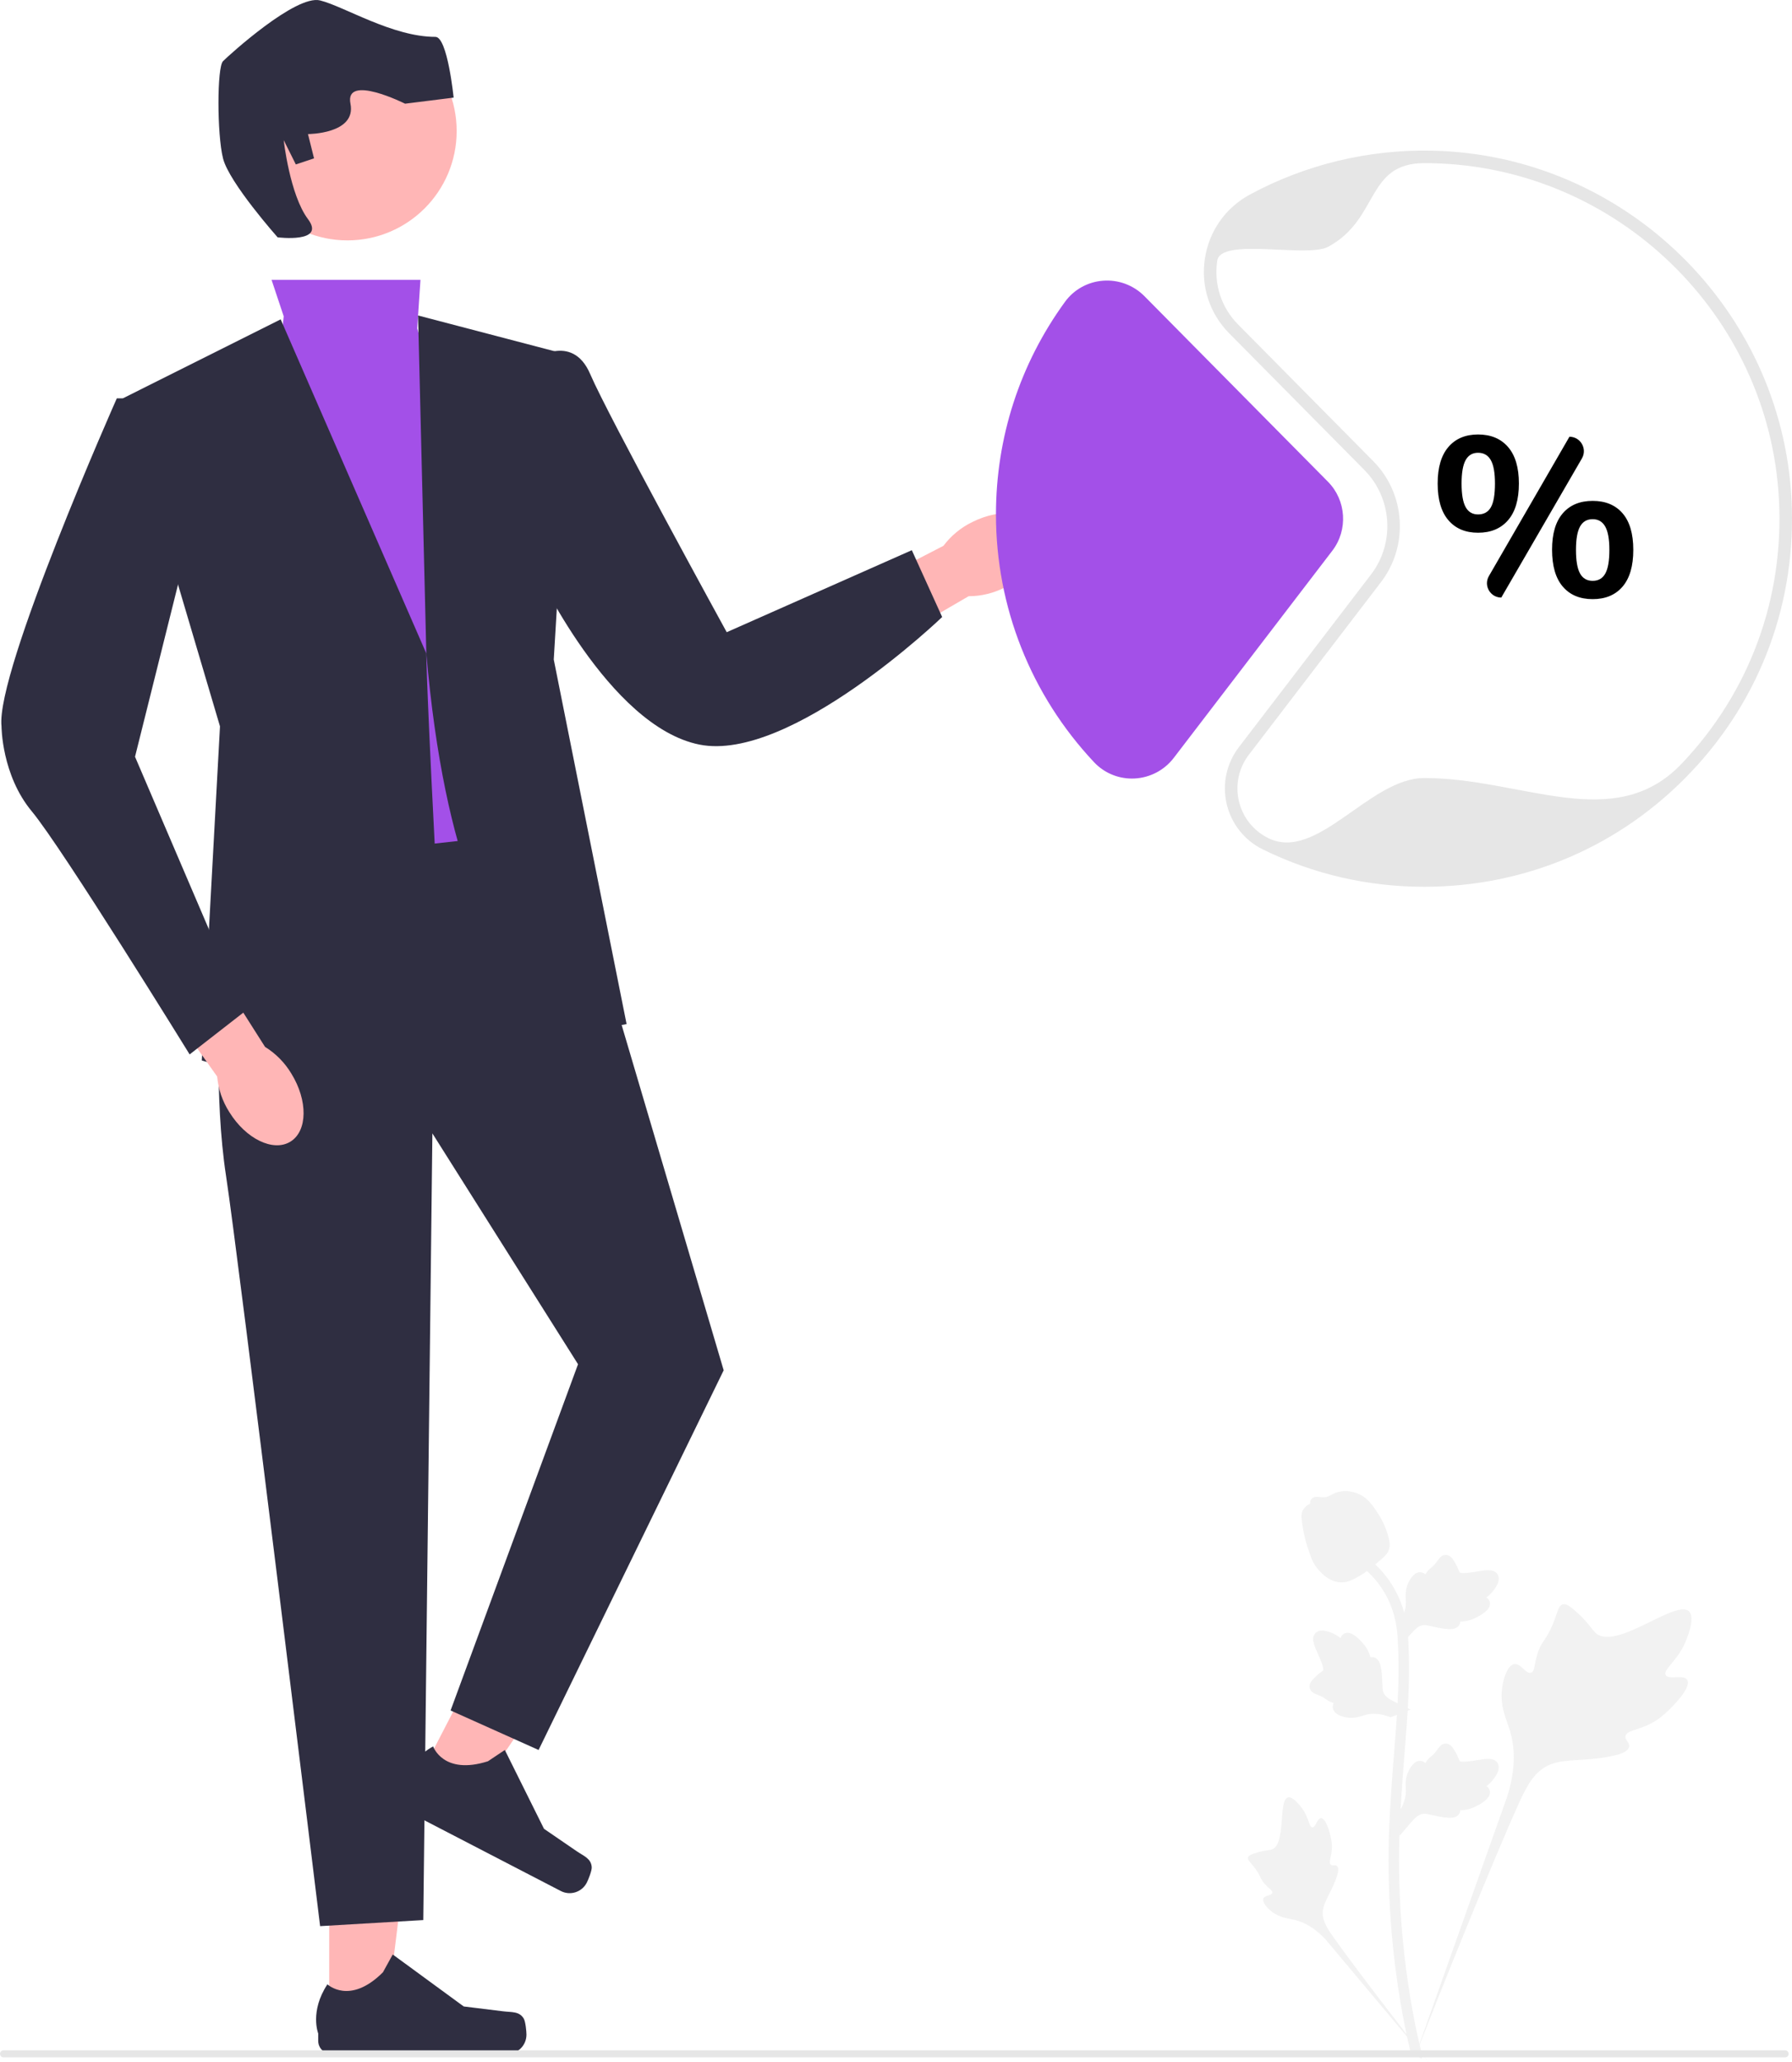 <svg width="287" height="330" viewBox="0 0 287 330" fill="none" xmlns="http://www.w3.org/2000/svg">
<g clip-path="url(#clip0_1504_1135)">
<path d="M270.225 268.895C269.66 267.942 267.216 268.963 266.766 268.098C266.319 267.236 268.59 265.922 269.887 262.922C270.121 262.381 271.596 258.972 270.504 257.92C268.435 255.926 258.967 264.155 255.653 261.462C254.926 260.871 254.418 259.691 252.217 257.776C251.342 257.014 250.812 256.67 250.3 256.798C249.573 256.979 249.515 257.953 248.736 259.867C247.567 262.737 246.875 262.564 246.194 264.854C245.688 266.554 245.804 267.542 245.209 267.735C244.367 268.008 243.592 266.204 242.524 266.366C241.435 266.531 240.777 268.63 240.569 270.202C240.179 273.152 241.262 275.099 241.862 277.146C242.514 279.37 242.901 282.753 241.395 287.542L226.486 329.565C229.778 320.942 239.308 297.304 243.312 288.52C244.468 285.984 245.745 283.412 248.366 282.397C250.889 281.419 254.354 282.003 258.772 280.938C259.288 280.814 260.72 280.449 260.901 279.607C261.05 278.91 260.207 278.521 260.337 277.869C260.51 276.994 262.167 276.983 264.202 275.974C265.637 275.262 266.531 274.415 267.3 273.687C267.532 273.467 270.977 270.164 270.225 268.895Z" fill="#F2F2F2"/>
<path d="M211.57 291.018C210.94 291.02 210.735 292.515 210.181 292.486C209.629 292.457 209.64 290.963 208.543 289.46C208.345 289.189 207.098 287.482 206.266 287.714C204.691 288.155 205.996 295.178 203.719 296.028C203.22 296.215 202.494 296.124 200.919 296.652C200.293 296.862 199.971 297.022 199.886 297.311C199.766 297.72 200.227 298.029 200.941 298.964C202.012 300.367 201.727 300.656 202.654 301.652C203.342 302.39 203.86 302.619 203.783 302.967C203.674 303.459 202.566 303.319 202.337 303.89C202.104 304.472 202.944 305.401 203.655 305.957C204.989 306.999 206.257 307.029 207.434 307.325C208.714 307.647 210.485 308.433 212.4 310.554L228.715 330C225.434 325.895 216.587 314.396 213.433 309.895C212.522 308.595 211.629 307.227 211.887 305.647C212.136 304.126 213.422 302.593 214.174 300.116C214.262 299.827 214.496 299.019 214.135 298.687C213.836 298.413 213.402 298.714 213.12 298.462C212.741 298.125 213.213 297.308 213.305 296.018C213.37 295.108 213.212 294.424 213.077 293.837C213.036 293.66 212.41 291.015 211.57 291.018Z" fill="#F2F2F2"/>
<path d="M224.151 293.843L223.771 290.45L223.945 290.193C224.748 289.003 225.158 287.842 225.163 286.739C225.164 286.564 225.155 286.388 225.147 286.21C225.114 285.502 225.073 284.622 225.532 283.596C225.789 283.025 226.511 281.701 227.597 281.865C227.89 281.906 228.111 282.04 228.279 282.197C228.303 282.158 228.329 282.119 228.356 282.076C228.694 281.56 228.962 281.339 229.219 281.126C229.418 280.962 229.622 280.793 229.943 280.393C230.084 280.218 230.194 280.064 230.286 279.934C230.567 279.543 230.934 279.076 231.581 279.084C232.272 279.117 232.634 279.689 232.874 280.067C233.302 280.742 233.496 281.229 233.625 281.552C233.672 281.67 233.725 281.802 233.752 281.843C233.975 282.171 235.785 281.865 236.467 281.753C237.999 281.498 239.325 281.276 239.871 282.243C240.263 282.934 239.972 283.849 238.981 285.033C238.673 285.402 238.344 285.682 238.053 285.902C238.294 286.046 238.51 286.267 238.598 286.614C238.804 287.437 238.098 288.261 236.498 289.067C236.101 289.269 235.567 289.537 234.817 289.667C234.464 289.728 234.147 289.742 233.875 289.75C233.869 289.908 233.832 290.078 233.736 290.253C233.456 290.77 232.871 291.015 231.99 290.956C231.02 290.906 230.222 290.72 229.518 290.558C228.903 290.417 228.373 290.298 227.957 290.326C227.185 290.388 226.591 291.006 225.893 291.807L224.151 293.843Z" fill="#F2F2F2"/>
<path d="M225.914 273.64L222.73 274.869L222.437 274.766C221.083 274.29 219.856 274.189 218.789 274.464C218.619 274.507 218.452 274.56 218.281 274.613C217.605 274.824 216.765 275.087 215.657 274.903C215.039 274.8 213.575 274.437 213.458 273.344C213.424 273.051 213.498 272.803 213.607 272.601C213.563 272.587 213.518 272.572 213.47 272.557C212.886 272.36 212.604 272.157 212.332 271.962C212.124 271.812 211.909 271.656 211.441 271.447C211.235 271.355 211.059 271.288 210.91 271.231C210.46 271.059 209.916 270.822 209.759 270.194C209.616 269.517 210.077 269.022 210.382 268.694C210.926 268.108 211.347 267.797 211.627 267.59C211.729 267.515 211.844 267.43 211.877 267.394C212.137 267.095 211.381 265.421 211.101 264.789C210.465 263.371 209.915 262.144 210.711 261.37C211.28 260.816 212.238 260.866 213.635 261.524C214.069 261.729 214.424 261.976 214.71 262.202C214.788 261.932 214.947 261.667 215.261 261.494C216.004 261.085 216.98 261.56 218.165 262.903C218.46 263.237 218.856 263.686 219.171 264.378C219.319 264.704 219.414 265.008 219.491 265.269C219.644 265.235 219.818 265.227 220.012 265.275C220.583 265.416 220.968 265.92 221.135 266.787C221.332 267.739 221.355 268.558 221.377 269.281C221.397 269.912 221.416 270.455 221.548 270.85C221.804 271.581 222.552 272 223.504 272.471L225.914 273.64Z" fill="#F2F2F2"/>
<path d="M224.151 263.643L223.771 260.25L223.945 259.993C224.748 258.803 225.158 257.641 225.163 256.539C225.164 256.363 225.155 256.188 225.147 256.01C225.114 255.302 225.073 254.422 225.532 253.396C225.789 252.824 226.511 251.501 227.597 251.664C227.89 251.705 228.111 251.84 228.279 251.997C228.303 251.958 228.329 251.918 228.356 251.876C228.694 251.36 228.962 251.138 229.219 250.925C229.418 250.762 229.622 250.593 229.943 250.193C230.084 250.018 230.194 249.864 230.286 249.734C230.567 249.343 230.934 248.876 231.581 248.884C232.272 248.917 232.634 249.488 232.874 249.867C233.302 250.542 233.496 251.029 233.625 251.351C233.672 251.469 233.725 251.602 233.752 251.643C233.975 251.971 235.785 251.664 236.467 251.553C237.999 251.297 239.325 251.076 239.871 252.043C240.263 252.734 239.972 253.649 238.981 254.833C238.673 255.202 238.344 255.482 238.053 255.702C238.294 255.846 238.51 256.067 238.598 256.414C238.804 257.237 238.098 258.061 236.498 258.867C236.101 259.069 235.567 259.337 234.817 259.467C234.464 259.527 234.147 259.542 233.875 259.55C233.869 259.708 233.832 259.878 233.736 260.053C233.456 260.569 232.871 260.815 231.99 260.756C231.02 260.705 230.222 260.52 229.518 260.358C228.903 260.217 228.373 260.098 227.957 260.125C227.185 260.188 226.591 260.805 225.893 261.607L224.151 263.643Z" fill="#F2F2F2"/>
<path d="M227.622 329.509L226.911 329.063L226.082 329.159C226.069 329.081 226.024 328.905 225.956 328.628C225.585 327.11 224.454 322.493 223.511 315.222C222.853 310.146 222.48 304.927 222.403 299.709C222.326 294.482 222.573 290.525 222.772 287.345C222.921 284.946 223.103 282.662 223.282 280.437C223.757 274.493 224.205 268.878 223.871 262.661C223.798 261.274 223.643 258.385 221.956 255.311C220.977 253.529 219.63 251.946 217.949 250.609L218.994 249.295C220.849 250.773 222.34 252.526 223.427 254.505C225.297 257.913 225.466 261.061 225.547 262.573C225.886 268.899 225.433 274.568 224.953 280.57C224.776 282.787 224.594 285.061 224.445 287.45C224.249 290.601 224.004 294.523 224.08 299.683C224.156 304.839 224.524 309.993 225.173 315.005C226.105 322.185 227.22 326.734 227.586 328.228C227.781 329.026 227.822 329.193 227.622 329.509Z" fill="#F2F2F2"/>
<path d="M214.874 253.275C214.805 253.275 214.736 253.273 214.665 253.268C213.237 253.191 211.915 252.336 210.734 250.727C210.18 249.97 209.897 249.107 209.332 247.385C209.244 247.119 208.819 245.773 208.56 243.919C208.39 242.709 208.412 242.202 208.652 241.755C208.918 241.257 209.348 240.91 209.833 240.675C209.812 240.515 209.829 240.349 209.899 240.18C210.184 239.481 210.944 239.573 211.355 239.617C211.563 239.643 211.823 239.677 212.103 239.663C212.544 239.641 212.78 239.51 213.139 239.314C213.482 239.125 213.909 238.891 214.542 238.762C215.79 238.501 216.835 238.855 217.18 238.971C218.994 239.576 219.888 240.987 220.923 242.62C221.13 242.948 221.838 244.141 222.306 245.776C222.643 246.955 222.595 247.48 222.494 247.87C222.287 248.671 221.8 249.13 220.563 250.142C219.271 251.202 218.622 251.733 218.065 252.056C216.769 252.805 215.955 253.275 214.874 253.275Z" fill="#F2F2F2"/>
<path d="M160.961 94.012C165.498 91.743 168.005 87.561 166.562 84.673C165.118 81.784 160.27 81.283 155.731 83.553C153.906 84.435 152.318 85.742 151.101 87.364L131.998 97.221L136.813 106.091L155.134 95.432C157.162 95.431 159.16 94.944 160.961 94.012Z" fill="#FFB6B6"/>
<path d="M52.728 323.311L61.822 323.31L66.147 288.221L52.727 288.222L52.728 323.311Z" fill="#FFB6B6"/>
<path d="M83.883 323.105C84.166 323.582 84.315 325.121 84.315 325.676C84.315 327.381 82.934 328.764 81.229 328.764H53.069C51.906 328.764 50.963 327.821 50.963 326.657V325.484C50.963 325.484 49.57 321.959 52.438 317.614C52.438 317.614 56.003 321.016 61.329 315.688L62.9 312.841L74.27 321.16L80.572 321.936C81.951 322.106 83.174 321.91 83.883 323.105Z" fill="#2F2E41"/>
<path d="M67.008 284.728L75.083 288.91L95.05 259.739L83.132 253.566L67.008 284.728Z" fill="#FFB6B6"/>
<path d="M94.769 298.874C94.801 299.428 94.226 300.864 93.971 301.357C93.188 302.871 91.325 303.463 89.811 302.679L64.804 289.726C63.771 289.192 63.367 287.92 63.902 286.887L64.441 285.846C64.441 285.846 64.824 282.075 69.368 279.535C69.368 279.535 70.97 284.196 78.149 281.914L80.852 280.108L87.126 292.726L92.366 296.314C93.512 297.099 94.688 297.487 94.769 298.874Z" fill="#2F2E41"/>
<path d="M43.493 44.797H67.34L66.82 52.576L82.371 102.166L85.287 135.226L56.129 140.088L42.522 78.829L45.437 50.631L43.493 44.797Z" fill="#A350E8"/>
<path d="M44.952 51.117L19.682 63.758L35.233 116.265L32.317 169.744C32.317 169.744 72.166 182.385 70.222 146.408C68.278 110.431 68.278 104.597 68.278 104.597L44.952 51.117Z" fill="#2F2E41"/>
<path d="M85.287 57.666C85.287 57.666 91.605 53.061 94.52 59.868C97.436 66.674 116.389 101.193 116.389 101.193L146.033 88.066L150.893 98.762C150.893 98.762 126.594 122.098 112.015 119.181C97.436 116.264 85.773 90.983 85.773 90.983L85.287 57.666Z" fill="#2F2E41"/>
<path d="M35.231 160.021C35.231 160.021 34.259 175.578 36.203 188.219C38.147 200.86 51.268 308.305 51.268 308.305L67.791 307.332L69.249 181.413L92.575 218.362L72.165 273.786L86.258 280.107L115.902 219.334L95.491 150.297L89.66 132.795L45.922 137.657L35.231 160.021Z" fill="#2F2E41"/>
<path d="M100.352 163.91C100.352 163.91 74.11 171.689 68.278 104.597L66.959 50.5L91.604 56.951L88.689 105.569L100.352 163.91Z" fill="#2F2E41"/>
<path d="M55.643 38.476C65.305 38.476 73.138 30.64 73.138 20.974C73.138 11.308 65.305 3.472 55.643 3.472C45.981 3.472 38.148 11.308 38.148 20.974C38.148 30.64 45.981 38.476 55.643 38.476Z" fill="#FFB6B6"/>
<path d="M44.465 37.99C44.465 37.99 36.689 29.239 35.717 25.349C34.745 21.46 34.745 10.764 35.717 9.792C36.689 8.819 47.38 -0.904 51.268 0.068C55.156 1.041 62.862 5.902 69.735 5.902C71.679 5.902 72.651 15.626 72.651 15.626L64.875 16.598C64.875 16.598 55.156 11.736 56.128 16.598C57.1 21.46 49.324 21.46 49.324 21.46L50.296 25.349L47.38 26.322L45.437 22.432C45.437 22.432 46.408 31.184 49.324 35.073C52.24 38.962 44.465 37.99 44.465 37.99Z" fill="#2F2E41"/>
<path d="M36.718 177.992C39.385 182.308 43.774 184.43 46.519 182.731C49.265 181.033 49.328 176.157 46.659 171.84C45.616 170.1 44.173 168.636 42.449 167.569L30.916 149.423L22.52 155.019L34.78 172.314C34.963 174.334 35.628 176.281 36.718 177.992Z" fill="#FFB6B6"/>
<path d="M23.569 63.758H18.709C18.709 63.758 -0.73 107.514 0.242 116.265C0.242 116.265 0.242 124.044 5.102 129.878C9.962 135.712 30.372 168.772 30.372 168.772L39.12 161.966L21.625 121.127L32.316 78.343L23.569 63.758Z" fill="#2F2E41"/>
<path d="M286.459 328.747C286.459 329.058 286.207 329.309 285.897 329.309H0.562C0.252 329.309 0 329.058 0 328.747C0 328.436 0.252 328.185 0.562 328.185H285.897C286.207 328.185 286.459 328.436 286.459 328.747Z" fill="#E6E6E6"/>
<path d="M181.282 124.618C178.987 124.618 176.799 123.68 175.225 122.006C165.091 111.229 159.51 97.145 159.51 82.351C159.51 70.023 163.333 58.252 170.566 48.312C171.995 46.349 174.213 45.116 176.651 44.931C179.127 44.74 181.549 45.648 183.295 47.413L212.683 77.11C215.624 80.082 215.924 84.826 213.382 88.146L187.986 121.309C186.477 123.28 184.189 124.482 181.709 124.608C181.566 124.615 181.424 124.618 181.282 124.618Z" fill="#A350E8"/>
<path d="M228.106 141.939C219.045 141.939 210.351 139.93 202.264 135.968C199.327 134.529 197.213 131.876 196.464 128.689C195.716 125.502 196.428 122.186 198.418 119.589L219.581 91.952C223.431 86.925 222.975 79.74 218.522 75.238L196.857 53.346C193.726 50.181 192.306 45.841 192.962 41.438C193.621 37.013 196.262 33.253 200.208 31.125C209.104 26.326 219.185 23.898 229.362 24.116C260.032 24.756 285.313 49.239 286.916 79.853C287.772 96.209 282.06 111.735 270.831 123.571C259.596 135.416 244.422 141.939 228.106 141.939ZM228.128 26.112C218.703 26.112 220.958 35.055 212.714 39.502C209.33 41.327 195.512 37.941 194.947 41.734C194.385 45.505 195.602 49.222 198.284 51.933L219.948 73.825C225.104 79.036 225.631 87.354 221.175 93.174L200.011 120.81C198.389 122.928 197.809 125.632 198.419 128.23C199.029 130.828 200.753 132.991 203.147 134.164C210.956 137.991 219.354 124.532 228.106 124.532C243.866 124.532 258.522 133.63 269.375 122.189C280.221 110.756 285.738 95.758 284.911 79.958C283.363 50.389 258.945 26.742 229.321 26.124C228.923 26.116 228.525 26.112 228.128 26.112Z" fill="#E6E6E6"/>
<path d="M231.967 83.264C230.822 81.927 230.25 79.969 230.25 77.389C230.25 74.835 230.822 72.888 231.967 71.55C233.111 70.213 234.695 69.544 236.719 69.544C238.766 69.544 240.369 70.213 241.525 71.55C242.682 72.888 243.26 74.835 243.26 77.389C243.26 79.969 242.682 81.927 241.525 83.264C240.369 84.602 238.766 85.271 236.719 85.271C234.695 85.271 233.111 84.602 231.967 83.264ZM238.779 81.185C239.212 80.414 239.429 79.149 239.429 77.389C239.429 75.678 239.206 74.431 238.761 73.647C238.314 72.864 237.634 72.472 236.719 72.472C235.827 72.472 235.165 72.864 234.731 73.647C234.297 74.431 234.081 75.678 234.081 77.389C234.081 79.124 234.297 80.385 234.731 81.167C235.165 81.951 235.827 82.342 236.719 82.342C237.658 82.342 238.345 81.957 238.779 81.185ZM238.457 92.205L251.355 69.905C253.136 69.905 254.247 71.835 253.354 73.376L240.441 95.647C238.675 95.647 237.572 93.734 238.457 92.205ZM250.289 93.894C249.144 92.556 248.572 90.585 248.572 87.982C248.572 85.428 249.144 83.488 250.289 82.162C251.433 80.836 253.029 80.173 255.077 80.173C257.125 80.173 258.721 80.836 259.866 82.162C261.01 83.488 261.582 85.44 261.582 88.019C261.582 90.598 261.01 92.556 259.866 93.894C258.721 95.231 257.125 95.9 255.077 95.9C253.029 95.9 251.433 95.231 250.289 93.894ZM257.101 91.797C257.535 91.014 257.752 89.754 257.752 88.019C257.752 86.308 257.528 85.06 257.083 84.277C256.637 83.494 255.968 83.102 255.077 83.102C254.161 83.102 253.487 83.494 253.054 84.277C252.62 85.06 252.403 86.308 252.403 88.019C252.403 89.754 252.62 91.014 253.054 91.797C253.487 92.58 254.161 92.972 255.077 92.972C255.993 92.972 256.667 92.58 257.101 91.797Z" fill="black"/>
</g>
<defs>
<clipPath id="clip0_1504_1135">
<rect width="287" height="330" fill="white"/>
</clipPath>
</defs>
</svg>
